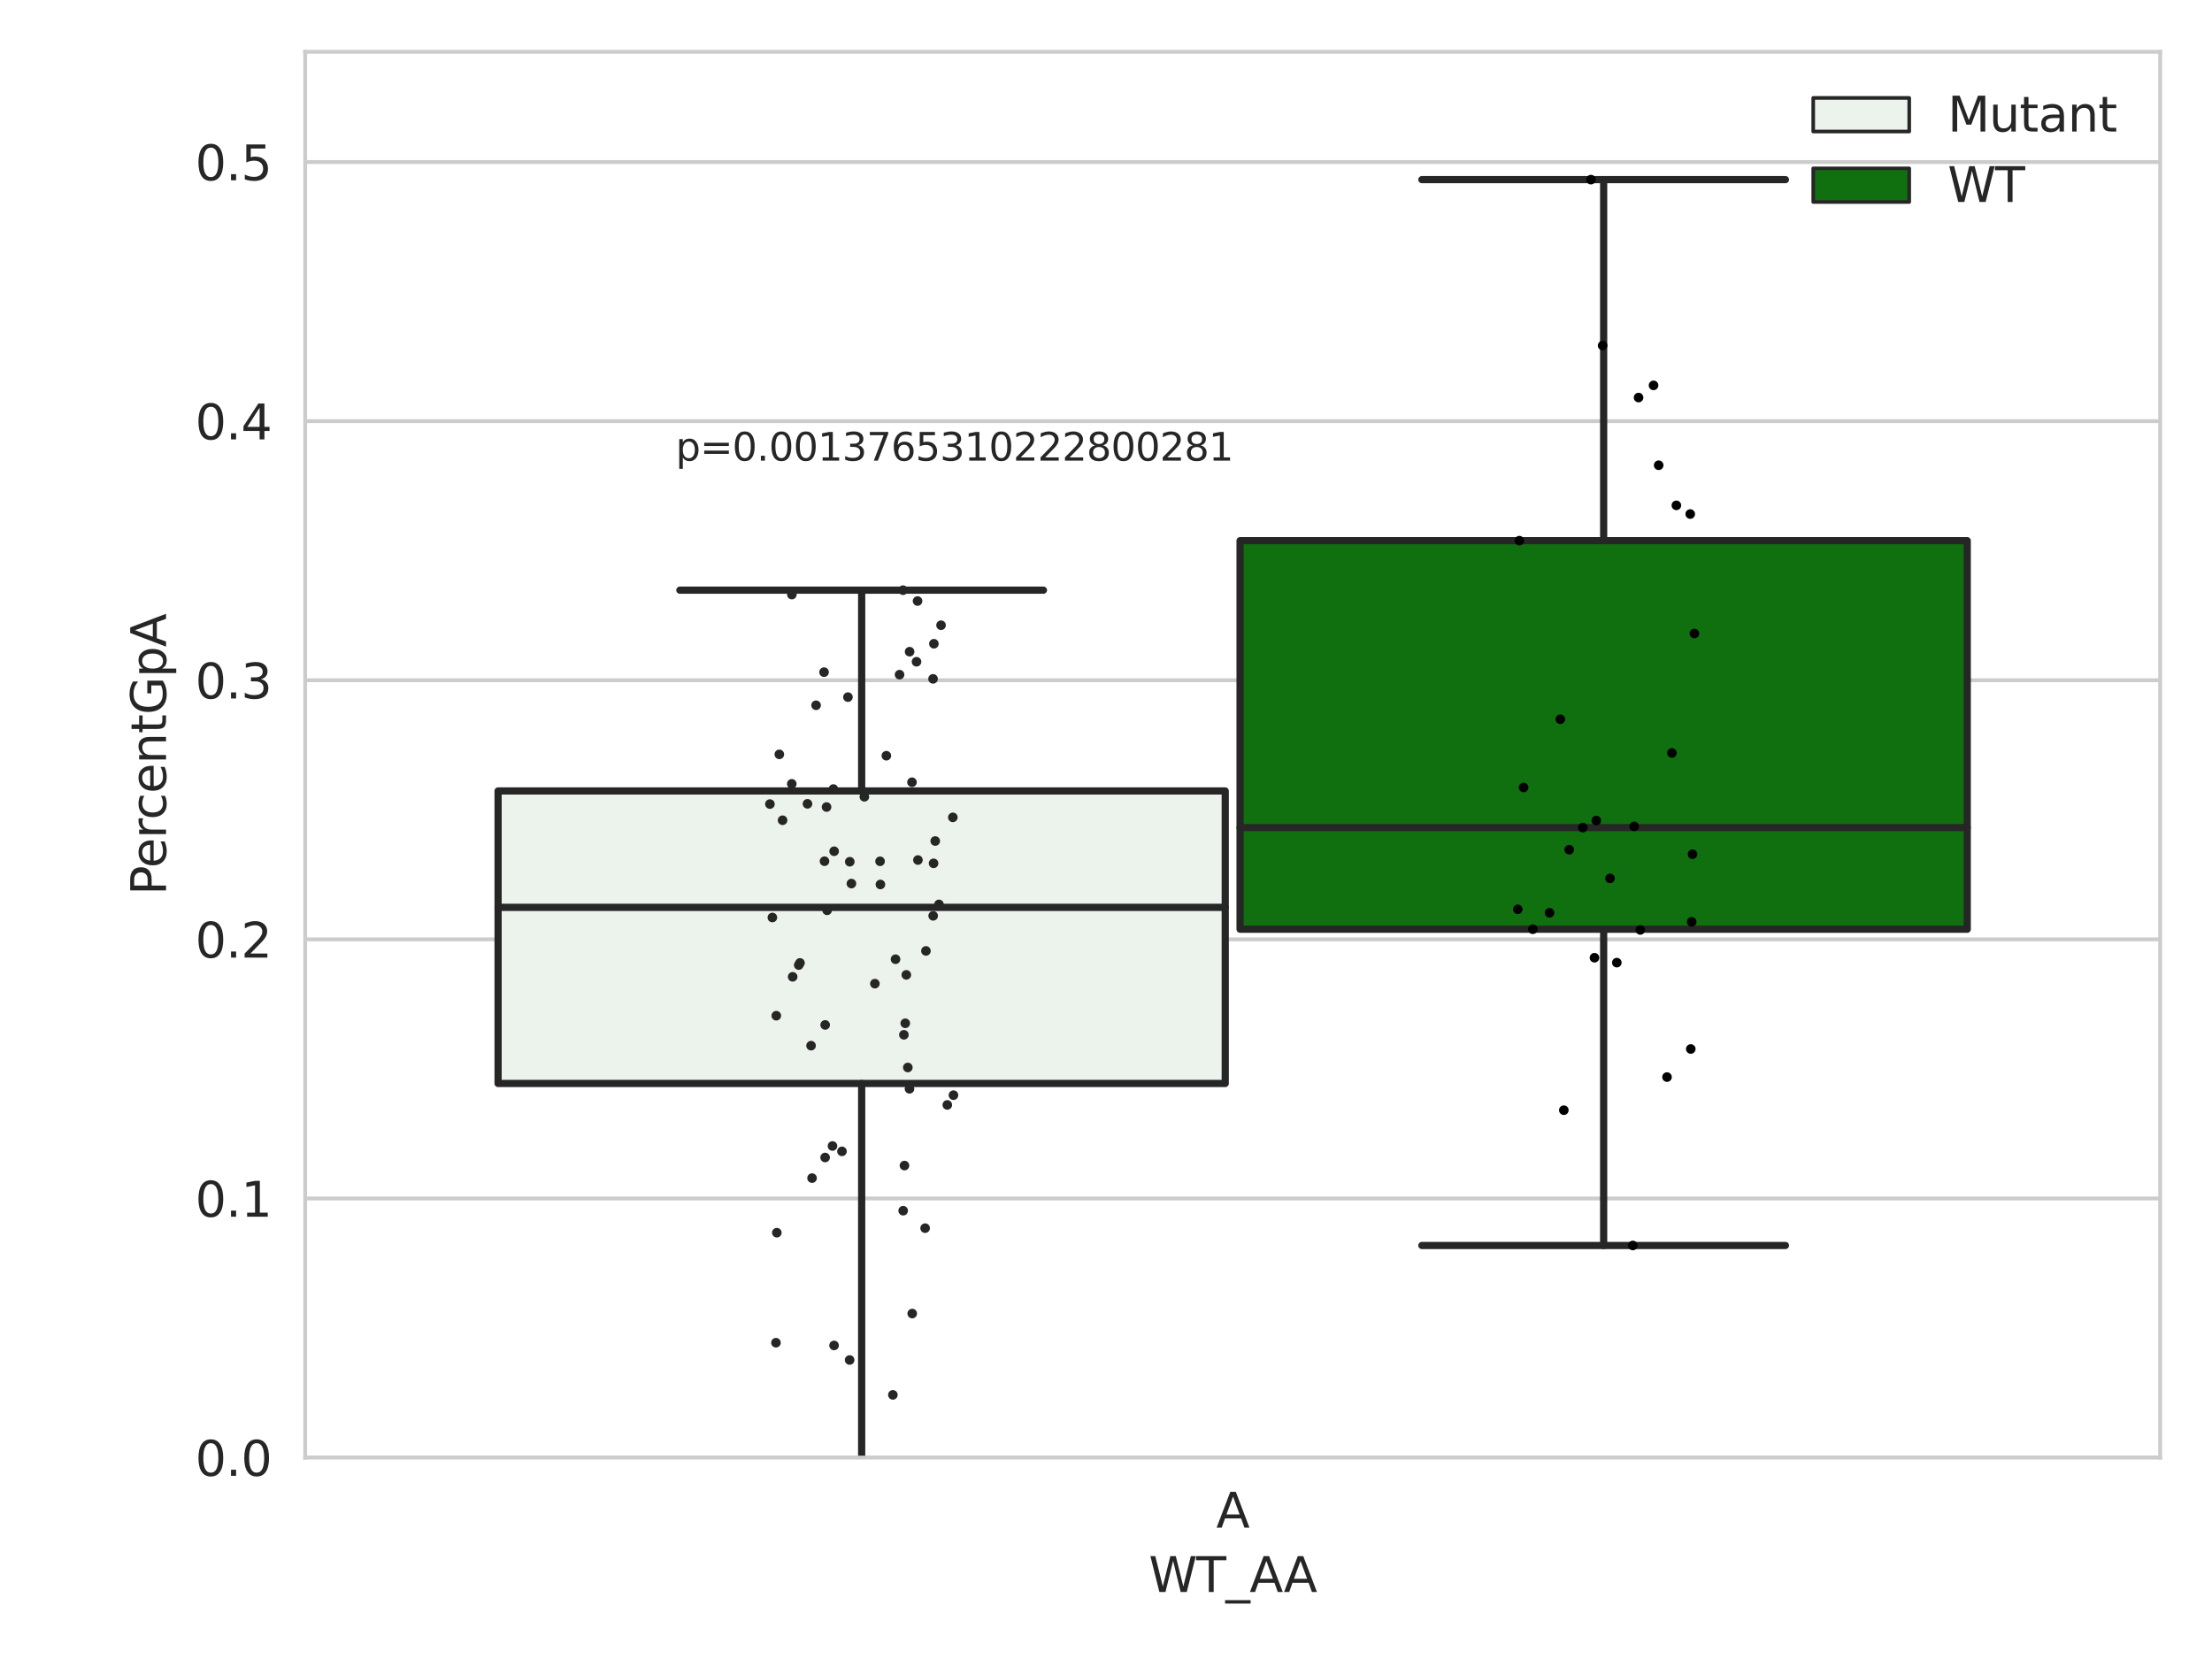 <?xml version="1.0" encoding="utf-8" standalone="no"?>
<!DOCTYPE svg PUBLIC "-//W3C//DTD SVG 1.1//EN"
  "http://www.w3.org/Graphics/SVG/1.1/DTD/svg11.dtd">
<svg xmlns:xlink="http://www.w3.org/1999/xlink" width="460.8pt" height="345.6pt" viewBox="0 0 460.8 345.6" xmlns="http://www.w3.org/2000/svg" version="1.1">
 <defs>
  <style type="text/css">*{stroke-linejoin: round; stroke-linecap: butt}</style>
 </defs>
 <g id="figure_1">
  <g id="patch_1">
   <path d="M 0 345.6 
L 460.8 345.6 
L 460.8 0 
L 0 0 
z
" style="fill: #ffffff"/>
  </g>
  <g id="axes_1">
   <g id="patch_2">
    <path d="M 63.571 303.64 
L 450 303.64 
L 450 10.8 
L 63.571 10.8 
z
" style="fill: #ffffff"/>
   </g>
   <g id="matplotlib.axis_1">
    <g id="xtick_1">
     <g id="text_1">
      <!-- A -->
      <g style="fill: #262626" transform="translate(253.365 318.238)scale(0.1 -0.1)">
       <defs>
        <path id="DejaVuSans-41" d="M 2188 4044 
L 1331 1722 
L 3047 1722 
L 2188 4044 
z
M 1831 4666 
L 2547 4666 
L 4325 0 
L 3669 0 
L 3244 1197 
L 1141 1197 
L 716 0 
L 50 0 
L 1831 4666 
z
" transform="scale(0.016)"/>
       </defs>
       <use xlink:href="#DejaVuSans-41"/>
      </g>
     </g>
    </g>
    <g id="text_2">
     <!-- WT_AA -->
     <g style="fill: #262626" transform="translate(239.31 331.638)scale(0.1 -0.1)">
      <defs>
       <path id="DejaVuSans-57" d="M 213 4666 
L 850 4666 
L 1831 722 
L 2809 4666 
L 3519 4666 
L 4500 722 
L 5478 4666 
L 6119 4666 
L 4947 0 
L 4153 0 
L 3169 4050 
L 2175 0 
L 1381 0 
L 213 4666 
z
" transform="scale(0.016)"/>
       <path id="DejaVuSans-54" d="M -19 4666 
L 3928 4666 
L 3928 4134 
L 2272 4134 
L 2272 0 
L 1638 0 
L 1638 4134 
L -19 4134 
L -19 4666 
z
" transform="scale(0.016)"/>
       <path id="DejaVuSans-5f" d="M 3263 -1063 
L 3263 -1509 
L -63 -1509 
L -63 -1063 
L 3263 -1063 
z
" transform="scale(0.016)"/>
      </defs>
      <use xlink:href="#DejaVuSans-57"/>
      <use xlink:href="#DejaVuSans-54" x="98.877"/>
      <use xlink:href="#DejaVuSans-5f" x="159.961"/>
      <use xlink:href="#DejaVuSans-41" x="209.961"/>
      <use xlink:href="#DejaVuSans-41" x="281.119"/>
     </g>
    </g>
   </g>
   <g id="matplotlib.axis_2">
    <g id="ytick_1">
     <g id="line2d_1">
      <path d="M 63.571 303.64 
L 450 303.64 
" clip-path="url(#p3c206a0b0d)" style="fill: none; stroke: #cccccc; stroke-width: 0.8; stroke-linecap: round"/>
     </g>
     <g id="text_3">
      <!-- 0.0 -->
      <g style="fill: #262626" transform="translate(40.668 307.439)scale(0.1 -0.1)">
       <defs>
        <path id="DejaVuSans-30" d="M 2034 4250 
Q 1547 4250 1301 3770 
Q 1056 3291 1056 2328 
Q 1056 1369 1301 889 
Q 1547 409 2034 409 
Q 2525 409 2770 889 
Q 3016 1369 3016 2328 
Q 3016 3291 2770 3770 
Q 2525 4250 2034 4250 
z
M 2034 4750 
Q 2819 4750 3233 4129 
Q 3647 3509 3647 2328 
Q 3647 1150 3233 529 
Q 2819 -91 2034 -91 
Q 1250 -91 836 529 
Q 422 1150 422 2328 
Q 422 3509 836 4129 
Q 1250 4750 2034 4750 
z
" transform="scale(0.016)"/>
        <path id="DejaVuSans-2e" d="M 684 794 
L 1344 794 
L 1344 0 
L 684 0 
L 684 794 
z
" transform="scale(0.016)"/>
       </defs>
       <use xlink:href="#DejaVuSans-30"/>
       <use xlink:href="#DejaVuSans-2e" x="63.623"/>
       <use xlink:href="#DejaVuSans-30" x="95.41"/>
      </g>
     </g>
    </g>
    <g id="ytick_2">
     <g id="line2d_2">
      <path d="M 63.571 249.663 
L 450 249.663 
" clip-path="url(#p3c206a0b0d)" style="fill: none; stroke: #cccccc; stroke-width: 0.8; stroke-linecap: round"/>
     </g>
     <g id="text_4">
      <!-- 0.1 -->
      <g style="fill: #262626" transform="translate(40.668 253.462)scale(0.1 -0.1)">
       <defs>
        <path id="DejaVuSans-31" d="M 794 531 
L 1825 531 
L 1825 4091 
L 703 3866 
L 703 4441 
L 1819 4666 
L 2450 4666 
L 2450 531 
L 3481 531 
L 3481 0 
L 794 0 
L 794 531 
z
" transform="scale(0.016)"/>
       </defs>
       <use xlink:href="#DejaVuSans-30"/>
       <use xlink:href="#DejaVuSans-2e" x="63.623"/>
       <use xlink:href="#DejaVuSans-31" x="95.41"/>
      </g>
     </g>
    </g>
    <g id="ytick_3">
     <g id="line2d_3">
      <path d="M 63.571 195.686 
L 450 195.686 
" clip-path="url(#p3c206a0b0d)" style="fill: none; stroke: #cccccc; stroke-width: 0.8; stroke-linecap: round"/>
     </g>
     <g id="text_5">
      <!-- 0.2 -->
      <g style="fill: #262626" transform="translate(40.668 199.485)scale(0.1 -0.1)">
       <defs>
        <path id="DejaVuSans-32" d="M 1228 531 
L 3431 531 
L 3431 0 
L 469 0 
L 469 531 
Q 828 903 1448 1529 
Q 2069 2156 2228 2338 
Q 2531 2678 2651 2914 
Q 2772 3150 2772 3378 
Q 2772 3750 2511 3984 
Q 2250 4219 1831 4219 
Q 1534 4219 1204 4116 
Q 875 4013 500 3803 
L 500 4441 
Q 881 4594 1212 4672 
Q 1544 4750 1819 4750 
Q 2544 4750 2975 4387 
Q 3406 4025 3406 3419 
Q 3406 3131 3298 2873 
Q 3191 2616 2906 2266 
Q 2828 2175 2409 1742 
Q 1991 1309 1228 531 
z
" transform="scale(0.016)"/>
       </defs>
       <use xlink:href="#DejaVuSans-30"/>
       <use xlink:href="#DejaVuSans-2e" x="63.623"/>
       <use xlink:href="#DejaVuSans-32" x="95.41"/>
      </g>
     </g>
    </g>
    <g id="ytick_4">
     <g id="line2d_4">
      <path d="M 63.571 141.709 
L 450 141.709 
" clip-path="url(#p3c206a0b0d)" style="fill: none; stroke: #cccccc; stroke-width: 0.8; stroke-linecap: round"/>
     </g>
     <g id="text_6">
      <!-- 0.3 -->
      <g style="fill: #262626" transform="translate(40.668 145.508)scale(0.1 -0.1)">
       <defs>
        <path id="DejaVuSans-33" d="M 2597 2516 
Q 3050 2419 3304 2112 
Q 3559 1806 3559 1356 
Q 3559 666 3084 287 
Q 2609 -91 1734 -91 
Q 1441 -91 1130 -33 
Q 819 25 488 141 
L 488 750 
Q 750 597 1062 519 
Q 1375 441 1716 441 
Q 2309 441 2620 675 
Q 2931 909 2931 1356 
Q 2931 1769 2642 2001 
Q 2353 2234 1838 2234 
L 1294 2234 
L 1294 2753 
L 1863 2753 
Q 2328 2753 2575 2939 
Q 2822 3125 2822 3475 
Q 2822 3834 2567 4026 
Q 2313 4219 1838 4219 
Q 1578 4219 1281 4162 
Q 984 4106 628 3988 
L 628 4550 
Q 988 4650 1302 4700 
Q 1616 4750 1894 4750 
Q 2613 4750 3031 4423 
Q 3450 4097 3450 3541 
Q 3450 3153 3228 2886 
Q 3006 2619 2597 2516 
z
" transform="scale(0.016)"/>
       </defs>
       <use xlink:href="#DejaVuSans-30"/>
       <use xlink:href="#DejaVuSans-2e" x="63.623"/>
       <use xlink:href="#DejaVuSans-33" x="95.41"/>
      </g>
     </g>
    </g>
    <g id="ytick_5">
     <g id="line2d_5">
      <path d="M 63.571 87.731 
L 450 87.731 
" clip-path="url(#p3c206a0b0d)" style="fill: none; stroke: #cccccc; stroke-width: 0.8; stroke-linecap: round"/>
     </g>
     <g id="text_7">
      <!-- 0.4 -->
      <g style="fill: #262626" transform="translate(40.668 91.531)scale(0.1 -0.1)">
       <defs>
        <path id="DejaVuSans-34" d="M 2419 4116 
L 825 1625 
L 2419 1625 
L 2419 4116 
z
M 2253 4666 
L 3047 4666 
L 3047 1625 
L 3713 1625 
L 3713 1100 
L 3047 1100 
L 3047 0 
L 2419 0 
L 2419 1100 
L 313 1100 
L 313 1709 
L 2253 4666 
z
" transform="scale(0.016)"/>
       </defs>
       <use xlink:href="#DejaVuSans-30"/>
       <use xlink:href="#DejaVuSans-2e" x="63.623"/>
       <use xlink:href="#DejaVuSans-34" x="95.41"/>
      </g>
     </g>
    </g>
    <g id="ytick_6">
     <g id="line2d_6">
      <path d="M 63.571 33.754 
L 450 33.754 
" clip-path="url(#p3c206a0b0d)" style="fill: none; stroke: #cccccc; stroke-width: 0.8; stroke-linecap: round"/>
     </g>
     <g id="text_8">
      <!-- 0.5 -->
      <g style="fill: #262626" transform="translate(40.668 37.553)scale(0.1 -0.1)">
       <defs>
        <path id="DejaVuSans-35" d="M 691 4666 
L 3169 4666 
L 3169 4134 
L 1269 4134 
L 1269 2991 
Q 1406 3038 1543 3061 
Q 1681 3084 1819 3084 
Q 2600 3084 3056 2656 
Q 3513 2228 3513 1497 
Q 3513 744 3044 326 
Q 2575 -91 1722 -91 
Q 1428 -91 1123 -41 
Q 819 9 494 109 
L 494 744 
Q 775 591 1075 516 
Q 1375 441 1709 441 
Q 2250 441 2565 725 
Q 2881 1009 2881 1497 
Q 2881 1984 2565 2268 
Q 2250 2553 1709 2553 
Q 1456 2553 1204 2497 
Q 953 2441 691 2322 
L 691 4666 
z
" transform="scale(0.016)"/>
       </defs>
       <use xlink:href="#DejaVuSans-30"/>
       <use xlink:href="#DejaVuSans-2e" x="63.623"/>
       <use xlink:href="#DejaVuSans-35" x="95.41"/>
      </g>
     </g>
    </g>
    <g id="text_9">
     <!-- PercentGpA -->
     <g style="fill: #262626" transform="translate(34.588 186.497)rotate(-90)scale(0.1 -0.1)">
      <defs>
       <path id="DejaVuSans-50" d="M 1259 4147 
L 1259 2394 
L 2053 2394 
Q 2494 2394 2734 2622 
Q 2975 2850 2975 3272 
Q 2975 3691 2734 3919 
Q 2494 4147 2053 4147 
L 1259 4147 
z
M 628 4666 
L 2053 4666 
Q 2838 4666 3239 4311 
Q 3641 3956 3641 3272 
Q 3641 2581 3239 2228 
Q 2838 1875 2053 1875 
L 1259 1875 
L 1259 0 
L 628 0 
L 628 4666 
z
" transform="scale(0.016)"/>
       <path id="DejaVuSans-65" d="M 3597 1894 
L 3597 1613 
L 953 1613 
Q 991 1019 1311 708 
Q 1631 397 2203 397 
Q 2534 397 2845 478 
Q 3156 559 3463 722 
L 3463 178 
Q 3153 47 2828 -22 
Q 2503 -91 2169 -91 
Q 1331 -91 842 396 
Q 353 884 353 1716 
Q 353 2575 817 3079 
Q 1281 3584 2069 3584 
Q 2775 3584 3186 3129 
Q 3597 2675 3597 1894 
z
M 3022 2063 
Q 3016 2534 2758 2815 
Q 2500 3097 2075 3097 
Q 1594 3097 1305 2825 
Q 1016 2553 972 2059 
L 3022 2063 
z
" transform="scale(0.016)"/>
       <path id="DejaVuSans-72" d="M 2631 2963 
Q 2534 3019 2420 3045 
Q 2306 3072 2169 3072 
Q 1681 3072 1420 2755 
Q 1159 2438 1159 1844 
L 1159 0 
L 581 0 
L 581 3500 
L 1159 3500 
L 1159 2956 
Q 1341 3275 1631 3429 
Q 1922 3584 2338 3584 
Q 2397 3584 2469 3576 
Q 2541 3569 2628 3553 
L 2631 2963 
z
" transform="scale(0.016)"/>
       <path id="DejaVuSans-63" d="M 3122 3366 
L 3122 2828 
Q 2878 2963 2633 3030 
Q 2388 3097 2138 3097 
Q 1578 3097 1268 2742 
Q 959 2388 959 1747 
Q 959 1106 1268 751 
Q 1578 397 2138 397 
Q 2388 397 2633 464 
Q 2878 531 3122 666 
L 3122 134 
Q 2881 22 2623 -34 
Q 2366 -91 2075 -91 
Q 1284 -91 818 406 
Q 353 903 353 1747 
Q 353 2603 823 3093 
Q 1294 3584 2113 3584 
Q 2378 3584 2631 3529 
Q 2884 3475 3122 3366 
z
" transform="scale(0.016)"/>
       <path id="DejaVuSans-6e" d="M 3513 2113 
L 3513 0 
L 2938 0 
L 2938 2094 
Q 2938 2591 2744 2837 
Q 2550 3084 2163 3084 
Q 1697 3084 1428 2787 
Q 1159 2491 1159 1978 
L 1159 0 
L 581 0 
L 581 3500 
L 1159 3500 
L 1159 2956 
Q 1366 3272 1645 3428 
Q 1925 3584 2291 3584 
Q 2894 3584 3203 3211 
Q 3513 2838 3513 2113 
z
" transform="scale(0.016)"/>
       <path id="DejaVuSans-74" d="M 1172 4494 
L 1172 3500 
L 2356 3500 
L 2356 3053 
L 1172 3053 
L 1172 1153 
Q 1172 725 1289 603 
Q 1406 481 1766 481 
L 2356 481 
L 2356 0 
L 1766 0 
Q 1100 0 847 248 
Q 594 497 594 1153 
L 594 3053 
L 172 3053 
L 172 3500 
L 594 3500 
L 594 4494 
L 1172 4494 
z
" transform="scale(0.016)"/>
       <path id="DejaVuSans-47" d="M 3809 666 
L 3809 1919 
L 2778 1919 
L 2778 2438 
L 4434 2438 
L 4434 434 
Q 4069 175 3628 42 
Q 3188 -91 2688 -91 
Q 1594 -91 976 548 
Q 359 1188 359 2328 
Q 359 3472 976 4111 
Q 1594 4750 2688 4750 
Q 3144 4750 3555 4637 
Q 3966 4525 4313 4306 
L 4313 3634 
Q 3963 3931 3569 4081 
Q 3175 4231 2741 4231 
Q 1884 4231 1454 3753 
Q 1025 3275 1025 2328 
Q 1025 1384 1454 906 
Q 1884 428 2741 428 
Q 3075 428 3337 486 
Q 3600 544 3809 666 
z
" transform="scale(0.016)"/>
       <path id="DejaVuSans-70" d="M 1159 525 
L 1159 -1331 
L 581 -1331 
L 581 3500 
L 1159 3500 
L 1159 2969 
Q 1341 3281 1617 3432 
Q 1894 3584 2278 3584 
Q 2916 3584 3314 3078 
Q 3713 2572 3713 1747 
Q 3713 922 3314 415 
Q 2916 -91 2278 -91 
Q 1894 -91 1617 61 
Q 1341 213 1159 525 
z
M 3116 1747 
Q 3116 2381 2855 2742 
Q 2594 3103 2138 3103 
Q 1681 3103 1420 2742 
Q 1159 2381 1159 1747 
Q 1159 1113 1420 752 
Q 1681 391 2138 391 
Q 2594 391 2855 752 
Q 3116 1113 3116 1747 
z
" transform="scale(0.016)"/>
      </defs>
      <use xlink:href="#DejaVuSans-50"/>
      <use xlink:href="#DejaVuSans-65" x="56.678"/>
      <use xlink:href="#DejaVuSans-72" x="118.201"/>
      <use xlink:href="#DejaVuSans-63" x="157.064"/>
      <use xlink:href="#DejaVuSans-65" x="212.045"/>
      <use xlink:href="#DejaVuSans-6e" x="273.568"/>
      <use xlink:href="#DejaVuSans-74" x="336.947"/>
      <use xlink:href="#DejaVuSans-47" x="376.156"/>
      <use xlink:href="#DejaVuSans-70" x="453.646"/>
      <use xlink:href="#DejaVuSans-41" x="517.123"/>
     </g>
    </g>
   </g>
   <g id="patch_3">
    <path d="M 103.76 225.709 
L 255.24 225.709 
L 255.24 164.773 
L 103.76 164.773 
L 103.76 225.709 
z
" clip-path="url(#p3c206a0b0d)" style="fill: #ecf2ec; stroke: #262626; stroke-width: 1.5; stroke-linejoin: miter"/>
   </g>
   <g id="patch_4">
    <path d="M 258.331 193.576 
L 409.811 193.576 
L 409.811 112.631 
L 258.331 112.631 
L 258.331 193.576 
z
" clip-path="url(#p3c206a0b0d)" style="fill: #107010; stroke: #262626; stroke-width: 1.5; stroke-linejoin: miter"/>
   </g>
   <g id="patch_5">
    <path d="M 256.786 303.64 
L 256.786 303.64 
L 256.786 303.64 
L 256.786 303.64 
z
" clip-path="url(#p3c206a0b0d)" style="fill: #ecf2ec; stroke: #262626; stroke-width: 0.75; stroke-linejoin: miter"/>
   </g>
   <g id="patch_6">
    <path d="M 256.786 303.64 
L 256.786 303.64 
L 256.786 303.64 
L 256.786 303.64 
z
" clip-path="url(#p3c206a0b0d)" style="fill: #107010; stroke: #262626; stroke-width: 0.75; stroke-linejoin: miter"/>
   </g>
   <g id="PathCollection_1"/>
   <g id="PathCollection_2"/>
   <g id="line2d_7">
    <path d="M 179.5 225.709 
L 179.5 305.507 
" clip-path="url(#p3c206a0b0d)" style="fill: none; stroke: #262626; stroke-width: 1.5; stroke-linecap: round"/>
   </g>
   <g id="line2d_8">
    <path d="M 179.5 164.773 
L 179.5 122.945 
" clip-path="url(#p3c206a0b0d)" style="fill: none; stroke: #262626; stroke-width: 1.5; stroke-linecap: round"/>
   </g>
   <g id="line2d_9">
    <path d="M 141.63 305.507 
L 217.37 305.507 
" clip-path="url(#p3c206a0b0d)" style="fill: none; stroke: #262626; stroke-width: 1.5; stroke-linecap: round"/>
   </g>
   <g id="line2d_10">
    <path d="M 141.63 122.945 
L 217.37 122.945 
" clip-path="url(#p3c206a0b0d)" style="fill: none; stroke: #262626; stroke-width: 1.5; stroke-linecap: round"/>
   </g>
   <g id="line2d_11"/>
   <g id="line2d_12">
    <path d="M 334.071 193.576 
L 334.071 259.457 
" clip-path="url(#p3c206a0b0d)" style="fill: none; stroke: #262626; stroke-width: 1.5; stroke-linecap: round"/>
   </g>
   <g id="line2d_13">
    <path d="M 334.071 112.631 
L 334.071 37.422 
" clip-path="url(#p3c206a0b0d)" style="fill: none; stroke: #262626; stroke-width: 1.5; stroke-linecap: round"/>
   </g>
   <g id="line2d_14">
    <path d="M 296.201 259.457 
L 371.941 259.457 
" clip-path="url(#p3c206a0b0d)" style="fill: none; stroke: #262626; stroke-width: 1.5; stroke-linecap: round"/>
   </g>
   <g id="line2d_15">
    <path d="M 296.201 37.422 
L 371.941 37.422 
" clip-path="url(#p3c206a0b0d)" style="fill: none; stroke: #262626; stroke-width: 1.5; stroke-linecap: round"/>
   </g>
   <g id="line2d_16"/>
   <g id="line2d_17">
    <path d="M 103.76 189.02 
L 255.24 189.02 
" clip-path="url(#p3c206a0b0d)" style="fill: none; stroke: #262626; stroke-width: 1.5; stroke-linecap: round"/>
   </g>
   <g id="line2d_18">
    <path d="M 258.331 172.405 
L 409.811 172.405 
" clip-path="url(#p3c206a0b0d)" style="fill: none; stroke: #262626; stroke-width: 1.5; stroke-linecap: round"/>
   </g>
   <g id="patch_7">
    <path d="M 63.571 303.64 
L 63.571 10.8 
" style="fill: none; stroke: #cccccc; stroke-width: 0.8; stroke-linejoin: miter; stroke-linecap: square"/>
   </g>
   <g id="patch_8">
    <path d="M 450 303.64 
L 450 10.8 
" style="fill: none; stroke: #cccccc; stroke-width: 0.8; stroke-linejoin: miter; stroke-linecap: square"/>
   </g>
   <g id="patch_9">
    <path d="M 63.571 303.64 
L 450 303.64 
" style="fill: none; stroke: #cccccc; stroke-width: 0.8; stroke-linejoin: miter; stroke-linecap: square"/>
   </g>
   <g id="patch_10">
    <path d="M 63.571 10.8 
L 450 10.8 
" style="fill: none; stroke: #cccccc; stroke-width: 0.8; stroke-linejoin: miter; stroke-linecap: square"/>
   </g>
   <g id="PathCollection_3">
    <defs>
     <path id="C0_0_89ea2b39a8" d="M 0 1 
C 0.265 1 0.52 0.895 0.707 0.707 
C 0.895 0.52 1 0.265 1 -0 
C 1 -0.265 0.895 -0.52 0.707 -0.707 
C 0.52 -0.895 0.265 -1 0 -1 
C -0.265 -1 -0.52 -0.895 -0.707 -0.707 
C -0.895 -0.52 -1 -0.265 -1 0 
C -1 0.265 -0.895 0.52 -0.707 0.707 
C -0.52 0.895 -0.265 1 0 1 
z
"/>
    </defs>
    <g clip-path="url(#p3c206a0b0d)">
     <use xlink:href="#C0_0_89ea2b39a8" x="188.803" y="203.083" style="fill: #262626"/>
    </g>
    <g clip-path="url(#p3c206a0b0d)">
     <use xlink:href="#C0_0_89ea2b39a8" x="161.717" y="211.59" style="fill: #262626"/>
    </g>
    <g clip-path="url(#p3c206a0b0d)">
     <use xlink:href="#C0_0_89ea2b39a8" x="192.72" y="255.847" style="fill: #262626"/>
    </g>
    <g clip-path="url(#p3c206a0b0d)">
     <use xlink:href="#C0_0_89ea2b39a8" x="177.366" y="184.066" style="fill: #262626"/>
    </g>
    <g clip-path="url(#p3c206a0b0d)">
     <use xlink:href="#C0_0_89ea2b39a8" x="191.144" y="125.203" style="fill: #262626"/>
    </g>
    <g clip-path="url(#p3c206a0b0d)">
     <use xlink:href="#C0_0_89ea2b39a8" x="163.027" y="170.873" style="fill: #262626"/>
    </g>
    <g clip-path="url(#p3c206a0b0d)">
     <use xlink:href="#C0_0_89ea2b39a8" x="189.985" y="162.953" style="fill: #262626"/>
    </g>
    <g clip-path="url(#p3c206a0b0d)">
     <use xlink:href="#C0_0_89ea2b39a8" x="190.927" y="137.857" style="fill: #262626"/>
    </g>
    <g clip-path="url(#p3c206a0b0d)">
     <use xlink:href="#C0_0_89ea2b39a8" x="168.958" y="217.831" style="fill: #262626"/>
    </g>
    <g clip-path="url(#p3c206a0b0d)">
     <use xlink:href="#C0_0_89ea2b39a8" x="187.394" y="140.544" style="fill: #262626"/>
    </g>
    <g clip-path="url(#p3c206a0b0d)">
     <use xlink:href="#C0_0_89ea2b39a8" x="160.389" y="167.502" style="fill: #262626"/>
    </g>
    <g clip-path="url(#p3c206a0b0d)">
     <use xlink:href="#C0_0_89ea2b39a8" x="171.897" y="213.51" style="fill: #262626"/>
    </g>
    <g clip-path="url(#p3c206a0b0d)">
     <use xlink:href="#C0_0_89ea2b39a8" x="170.005" y="146.921" style="fill: #262626"/>
    </g>
    <g clip-path="url(#p3c206a0b0d)">
     <use xlink:href="#C0_0_89ea2b39a8" x="186.556" y="199.825" style="fill: #262626"/>
    </g>
    <g clip-path="url(#p3c206a0b0d)">
     <use xlink:href="#C0_0_89ea2b39a8" x="171.761" y="179.406" style="fill: #262626"/>
    </g>
    <g clip-path="url(#p3c206a0b0d)">
     <use xlink:href="#C0_0_89ea2b39a8" x="188.418" y="242.81" style="fill: #262626"/>
    </g>
    <g clip-path="url(#p3c206a0b0d)">
     <use xlink:href="#C0_0_89ea2b39a8" x="194.825" y="175.199" style="fill: #262626"/>
    </g>
    <g clip-path="url(#p3c206a0b0d)">
     <use xlink:href="#C0_0_89ea2b39a8" x="190.035" y="273.637" style="fill: #262626"/>
    </g>
    <g clip-path="url(#p3c206a0b0d)">
     <use xlink:href="#C0_0_89ea2b39a8" x="164.961" y="123.862" style="fill: #262626"/>
    </g>
    <g clip-path="url(#p3c206a0b0d)">
     <use xlink:href="#C0_0_89ea2b39a8" x="196.037" y="130.247" style="fill: #262626"/>
    </g>
    <g clip-path="url(#p3c206a0b0d)">
     <use xlink:href="#C0_0_89ea2b39a8" x="186.002" y="290.578" style="fill: #262626"/>
    </g>
    <g clip-path="url(#p3c206a0b0d)">
     <use xlink:href="#C0_0_89ea2b39a8" x="180.063" y="165.987" style="fill: #262626"/>
    </g>
    <g clip-path="url(#p3c206a0b0d)">
     <use xlink:href="#C0_0_89ea2b39a8" x="198.625" y="228.144" style="fill: #262626"/>
    </g>
    <g clip-path="url(#p3c206a0b0d)">
     <use xlink:href="#C0_0_89ea2b39a8" x="164.943" y="163.288" style="fill: #262626"/>
    </g>
    <g clip-path="url(#p3c206a0b0d)">
     <use xlink:href="#C0_0_89ea2b39a8" x="194.45" y="305.507" style="fill: #262626"/>
    </g>
    <g clip-path="url(#p3c206a0b0d)">
     <use xlink:href="#C0_0_89ea2b39a8" x="183.332" y="179.424" style="fill: #262626"/>
    </g>
    <g clip-path="url(#p3c206a0b0d)">
     <use xlink:href="#C0_0_89ea2b39a8" x="192.89" y="198.094" style="fill: #262626"/>
    </g>
    <g clip-path="url(#p3c206a0b0d)">
     <use xlink:href="#C0_0_89ea2b39a8" x="161.828" y="256.792" style="fill: #262626"/>
    </g>
    <g clip-path="url(#p3c206a0b0d)">
     <use xlink:href="#C0_0_89ea2b39a8" x="189.465" y="226.819" style="fill: #262626"/>
    </g>
    <g clip-path="url(#p3c206a0b0d)">
     <use xlink:href="#C0_0_89ea2b39a8" x="176.994" y="283.313" style="fill: #262626"/>
    </g>
    <g clip-path="url(#p3c206a0b0d)">
     <use xlink:href="#C0_0_89ea2b39a8" x="172.185" y="168.117" style="fill: #262626"/>
    </g>
    <g clip-path="url(#p3c206a0b0d)">
     <use xlink:href="#C0_0_89ea2b39a8" x="168.212" y="167.451" style="fill: #262626"/>
    </g>
    <g clip-path="url(#p3c206a0b0d)">
     <use xlink:href="#C0_0_89ea2b39a8" x="176.641" y="145.222" style="fill: #262626"/>
    </g>
    <g clip-path="url(#p3c206a0b0d)">
     <use xlink:href="#C0_0_89ea2b39a8" x="191.22" y="179.16" style="fill: #262626"/>
    </g>
    <g clip-path="url(#p3c206a0b0d)">
     <use xlink:href="#C0_0_89ea2b39a8" x="194.548" y="134.105" style="fill: #262626"/>
    </g>
    <g clip-path="url(#p3c206a0b0d)">
     <use xlink:href="#C0_0_89ea2b39a8" x="188.147" y="252.21" style="fill: #262626"/>
    </g>
    <g clip-path="url(#p3c206a0b0d)">
     <use xlink:href="#C0_0_89ea2b39a8" x="173.764" y="177.332" style="fill: #262626"/>
    </g>
    <g clip-path="url(#p3c206a0b0d)">
     <use xlink:href="#C0_0_89ea2b39a8" x="166.394" y="201.039" style="fill: #262626"/>
    </g>
    <g clip-path="url(#p3c206a0b0d)">
     <use xlink:href="#C0_0_89ea2b39a8" x="189.489" y="135.757" style="fill: #262626"/>
    </g>
    <g clip-path="url(#p3c206a0b0d)">
     <use xlink:href="#C0_0_89ea2b39a8" x="171.668" y="140.023" style="fill: #262626"/>
    </g>
    <g clip-path="url(#p3c206a0b0d)">
     <use xlink:href="#C0_0_89ea2b39a8" x="183.407" y="184.252" style="fill: #262626"/>
    </g>
    <g clip-path="url(#p3c206a0b0d)">
     <use xlink:href="#C0_0_89ea2b39a8" x="165.128" y="203.489" style="fill: #262626"/>
    </g>
    <g clip-path="url(#p3c206a0b0d)">
     <use xlink:href="#C0_0_89ea2b39a8" x="173.425" y="238.731" style="fill: #262626"/>
    </g>
    <g clip-path="url(#p3c206a0b0d)">
     <use xlink:href="#C0_0_89ea2b39a8" x="172.304" y="189.636" style="fill: #262626"/>
    </g>
    <g clip-path="url(#p3c206a0b0d)">
     <use xlink:href="#C0_0_89ea2b39a8" x="175.397" y="239.848" style="fill: #262626"/>
    </g>
    <g clip-path="url(#p3c206a0b0d)">
     <use xlink:href="#C0_0_89ea2b39a8" x="198.495" y="170.272" style="fill: #262626"/>
    </g>
    <g clip-path="url(#p3c206a0b0d)">
     <use xlink:href="#C0_0_89ea2b39a8" x="188.583" y="213.168" style="fill: #262626"/>
    </g>
    <g clip-path="url(#p3c206a0b0d)">
     <use xlink:href="#C0_0_89ea2b39a8" x="197.341" y="230.175" style="fill: #262626"/>
    </g>
    <g clip-path="url(#p3c206a0b0d)">
     <use xlink:href="#C0_0_89ea2b39a8" x="169.166" y="245.421" style="fill: #262626"/>
    </g>
    <g clip-path="url(#p3c206a0b0d)">
     <use xlink:href="#C0_0_89ea2b39a8" x="194.48" y="179.845" style="fill: #262626"/>
    </g>
    <g clip-path="url(#p3c206a0b0d)">
     <use xlink:href="#C0_0_89ea2b39a8" x="182.255" y="204.914" style="fill: #262626"/>
    </g>
    <g clip-path="url(#p3c206a0b0d)">
     <use xlink:href="#C0_0_89ea2b39a8" x="188.116" y="122.945" style="fill: #262626"/>
    </g>
    <g clip-path="url(#p3c206a0b0d)">
     <use xlink:href="#C0_0_89ea2b39a8" x="177.027" y="179.514" style="fill: #262626"/>
    </g>
    <g clip-path="url(#p3c206a0b0d)">
     <use xlink:href="#C0_0_89ea2b39a8" x="171.888" y="241.126" style="fill: #262626"/>
    </g>
    <g clip-path="url(#p3c206a0b0d)">
     <use xlink:href="#C0_0_89ea2b39a8" x="189.115" y="222.378" style="fill: #262626"/>
    </g>
    <g clip-path="url(#p3c206a0b0d)">
     <use xlink:href="#C0_0_89ea2b39a8" x="160.899" y="191.132" style="fill: #262626"/>
    </g>
    <g clip-path="url(#p3c206a0b0d)">
     <use xlink:href="#C0_0_89ea2b39a8" x="161.647" y="279.711" style="fill: #262626"/>
    </g>
    <g clip-path="url(#p3c206a0b0d)">
     <use xlink:href="#C0_0_89ea2b39a8" x="194.396" y="190.786" style="fill: #262626"/>
    </g>
    <g clip-path="url(#p3c206a0b0d)">
     <use xlink:href="#C0_0_89ea2b39a8" x="188.298" y="215.569" style="fill: #262626"/>
    </g>
    <g clip-path="url(#p3c206a0b0d)">
     <use xlink:href="#C0_0_89ea2b39a8" x="184.644" y="157.429" style="fill: #262626"/>
    </g>
    <g clip-path="url(#p3c206a0b0d)">
     <use xlink:href="#C0_0_89ea2b39a8" x="194.371" y="141.42" style="fill: #262626"/>
    </g>
    <g clip-path="url(#p3c206a0b0d)">
     <use xlink:href="#C0_0_89ea2b39a8" x="173.613" y="164.368" style="fill: #262626"/>
    </g>
    <g clip-path="url(#p3c206a0b0d)">
     <use xlink:href="#C0_0_89ea2b39a8" x="162.349" y="157.147" style="fill: #262626"/>
    </g>
    <g clip-path="url(#p3c206a0b0d)">
     <use xlink:href="#C0_0_89ea2b39a8" x="173.752" y="280.28" style="fill: #262626"/>
    </g>
    <g clip-path="url(#p3c206a0b0d)">
     <use xlink:href="#C0_0_89ea2b39a8" x="195.605" y="188.404" style="fill: #262626"/>
    </g>
    <g clip-path="url(#p3c206a0b0d)">
     <use xlink:href="#C0_0_89ea2b39a8" x="166.648" y="200.596" style="fill: #262626"/>
    </g>
   </g>
   <g id="PathCollection_4">
    <defs>
     <path id="C1_0_94c08019df" d="M 0 1 
C 0.265 1 0.52 0.895 0.707 0.707 
C 0.895 0.52 1 0.265 1 -0 
C 1 -0.265 0.895 -0.52 0.707 -0.707 
C 0.52 -0.895 0.265 -1 0 -1 
C -0.265 -1 -0.52 -0.895 -0.707 -0.707 
C -0.895 -0.52 -1 -0.265 -1 0 
C -1 0.265 -0.895 0.52 -0.707 0.707 
C -0.52 0.895 -0.265 1 0 1 
z
"/>
    </defs>
    <g clip-path="url(#p3c206a0b0d)">
     <use xlink:href="#C1_0_94c08019df" x="341.342" y="82.819"/>
    </g>
    <g clip-path="url(#p3c206a0b0d)">
     <use xlink:href="#C1_0_94c08019df" x="325.046" y="149.829"/>
    </g>
    <g clip-path="url(#p3c206a0b0d)">
     <use xlink:href="#C1_0_94c08019df" x="345.531" y="96.917"/>
    </g>
    <g clip-path="url(#p3c206a0b0d)">
     <use xlink:href="#C1_0_94c08019df" x="319.314" y="193.576"/>
    </g>
    <g clip-path="url(#p3c206a0b0d)">
     <use xlink:href="#C1_0_94c08019df" x="332.162" y="199.512"/>
    </g>
    <g clip-path="url(#p3c206a0b0d)">
     <use xlink:href="#C1_0_94c08019df" x="352.582" y="177.95"/>
    </g>
    <g clip-path="url(#p3c206a0b0d)">
     <use xlink:href="#C1_0_94c08019df" x="340.145" y="259.457"/>
    </g>
    <g clip-path="url(#p3c206a0b0d)">
     <use xlink:href="#C1_0_94c08019df" x="341.705" y="193.721"/>
    </g>
    <g clip-path="url(#p3c206a0b0d)">
     <use xlink:href="#C1_0_94c08019df" x="336.813" y="200.534"/>
    </g>
    <g clip-path="url(#p3c206a0b0d)">
     <use xlink:href="#C1_0_94c08019df" x="329.729" y="172.405"/>
    </g>
    <g clip-path="url(#p3c206a0b0d)">
     <use xlink:href="#C1_0_94c08019df" x="326.894" y="177.005"/>
    </g>
    <g clip-path="url(#p3c206a0b0d)">
     <use xlink:href="#C1_0_94c08019df" x="317.394" y="164.05"/>
    </g>
    <g clip-path="url(#p3c206a0b0d)">
     <use xlink:href="#C1_0_94c08019df" x="352.106" y="107.082"/>
    </g>
    <g clip-path="url(#p3c206a0b0d)">
     <use xlink:href="#C1_0_94c08019df" x="347.269" y="224.372"/>
    </g>
    <g clip-path="url(#p3c206a0b0d)">
     <use xlink:href="#C1_0_94c08019df" x="352.405" y="192.036"/>
    </g>
    <g clip-path="url(#p3c206a0b0d)">
     <use xlink:href="#C1_0_94c08019df" x="352.976" y="131.975"/>
    </g>
    <g clip-path="url(#p3c206a0b0d)">
     <use xlink:href="#C1_0_94c08019df" x="325.777" y="231.273"/>
    </g>
    <g clip-path="url(#p3c206a0b0d)">
     <use xlink:href="#C1_0_94c08019df" x="332.538" y="170.936"/>
    </g>
    <g clip-path="url(#p3c206a0b0d)">
     <use xlink:href="#C1_0_94c08019df" x="344.463" y="80.279"/>
    </g>
    <g clip-path="url(#p3c206a0b0d)">
     <use xlink:href="#C1_0_94c08019df" x="352.22" y="218.522"/>
    </g>
    <g clip-path="url(#p3c206a0b0d)">
     <use xlink:href="#C1_0_94c08019df" x="316.181" y="189.427"/>
    </g>
    <g clip-path="url(#p3c206a0b0d)">
     <use xlink:href="#C1_0_94c08019df" x="335.392" y="182.986"/>
    </g>
    <g clip-path="url(#p3c206a0b0d)">
     <use xlink:href="#C1_0_94c08019df" x="349.219" y="105.273"/>
    </g>
    <g clip-path="url(#p3c206a0b0d)">
     <use xlink:href="#C1_0_94c08019df" x="331.424" y="37.422"/>
    </g>
    <g clip-path="url(#p3c206a0b0d)">
     <use xlink:href="#C1_0_94c08019df" x="340.435" y="172.148"/>
    </g>
    <g clip-path="url(#p3c206a0b0d)">
     <use xlink:href="#C1_0_94c08019df" x="348.291" y="156.86"/>
    </g>
    <g clip-path="url(#p3c206a0b0d)">
     <use xlink:href="#C1_0_94c08019df" x="316.507" y="112.631"/>
    </g>
    <g clip-path="url(#p3c206a0b0d)">
     <use xlink:href="#C1_0_94c08019df" x="333.859" y="71.984"/>
    </g>
    <g clip-path="url(#p3c206a0b0d)">
     <use xlink:href="#C1_0_94c08019df" x="322.802" y="190.152"/>
    </g>
   </g>
   <g id="text_10">
    <!-- 66 -->
    <g style="fill: #262626" transform="translate(198.821 -586.983)scale(0.1 -0.1)">
     <defs>
      <path id="DejaVuSans-36" d="M 2113 2584 
Q 1688 2584 1439 2293 
Q 1191 2003 1191 1497 
Q 1191 994 1439 701 
Q 1688 409 2113 409 
Q 2538 409 2786 701 
Q 3034 994 3034 1497 
Q 3034 2003 2786 2293 
Q 2538 2584 2113 2584 
z
M 3366 4563 
L 3366 3988 
Q 3128 4100 2886 4159 
Q 2644 4219 2406 4219 
Q 1781 4219 1451 3797 
Q 1122 3375 1075 2522 
Q 1259 2794 1537 2939 
Q 1816 3084 2150 3084 
Q 2853 3084 3261 2657 
Q 3669 2231 3669 1497 
Q 3669 778 3244 343 
Q 2819 -91 2113 -91 
Q 1303 -91 875 529 
Q 447 1150 447 2328 
Q 447 3434 972 4092 
Q 1497 4750 2381 4750 
Q 2619 4750 2861 4703 
Q 3103 4656 3366 4563 
z
" transform="scale(0.016)"/>
     </defs>
     <use xlink:href="#DejaVuSans-36"/>
     <use xlink:href="#DejaVuSans-36" x="63.623"/>
    </g>
   </g>
   <g id="text_11">
    <!-- p=0.0013765310222800281 -->
    <g style="fill: #262626" transform="translate(140.759 95.956)scale(0.08 -0.08)">
     <defs>
      <path id="DejaVuSans-3d" d="M 678 2906 
L 4684 2906 
L 4684 2381 
L 678 2381 
L 678 2906 
z
M 678 1631 
L 4684 1631 
L 4684 1100 
L 678 1100 
L 678 1631 
z
" transform="scale(0.016)"/>
      <path id="DejaVuSans-37" d="M 525 4666 
L 3525 4666 
L 3525 4397 
L 1831 0 
L 1172 0 
L 2766 4134 
L 525 4134 
L 525 4666 
z
" transform="scale(0.016)"/>
      <path id="DejaVuSans-38" d="M 2034 2216 
Q 1584 2216 1326 1975 
Q 1069 1734 1069 1313 
Q 1069 891 1326 650 
Q 1584 409 2034 409 
Q 2484 409 2743 651 
Q 3003 894 3003 1313 
Q 3003 1734 2745 1975 
Q 2488 2216 2034 2216 
z
M 1403 2484 
Q 997 2584 770 2862 
Q 544 3141 544 3541 
Q 544 4100 942 4425 
Q 1341 4750 2034 4750 
Q 2731 4750 3128 4425 
Q 3525 4100 3525 3541 
Q 3525 3141 3298 2862 
Q 3072 2584 2669 2484 
Q 3125 2378 3379 2068 
Q 3634 1759 3634 1313 
Q 3634 634 3220 271 
Q 2806 -91 2034 -91 
Q 1263 -91 848 271 
Q 434 634 434 1313 
Q 434 1759 690 2068 
Q 947 2378 1403 2484 
z
M 1172 3481 
Q 1172 3119 1398 2916 
Q 1625 2713 2034 2713 
Q 2441 2713 2670 2916 
Q 2900 3119 2900 3481 
Q 2900 3844 2670 4047 
Q 2441 4250 2034 4250 
Q 1625 4250 1398 4047 
Q 1172 3844 1172 3481 
z
" transform="scale(0.016)"/>
     </defs>
     <use xlink:href="#DejaVuSans-70"/>
     <use xlink:href="#DejaVuSans-3d" x="63.477"/>
     <use xlink:href="#DejaVuSans-30" x="147.266"/>
     <use xlink:href="#DejaVuSans-2e" x="210.889"/>
     <use xlink:href="#DejaVuSans-30" x="242.676"/>
     <use xlink:href="#DejaVuSans-30" x="306.299"/>
     <use xlink:href="#DejaVuSans-31" x="369.922"/>
     <use xlink:href="#DejaVuSans-33" x="433.545"/>
     <use xlink:href="#DejaVuSans-37" x="497.168"/>
     <use xlink:href="#DejaVuSans-36" x="560.791"/>
     <use xlink:href="#DejaVuSans-35" x="624.414"/>
     <use xlink:href="#DejaVuSans-33" x="688.037"/>
     <use xlink:href="#DejaVuSans-31" x="751.66"/>
     <use xlink:href="#DejaVuSans-30" x="815.283"/>
     <use xlink:href="#DejaVuSans-32" x="878.906"/>
     <use xlink:href="#DejaVuSans-32" x="942.529"/>
     <use xlink:href="#DejaVuSans-32" x="1006.152"/>
     <use xlink:href="#DejaVuSans-38" x="1069.775"/>
     <use xlink:href="#DejaVuSans-30" x="1133.398"/>
     <use xlink:href="#DejaVuSans-30" x="1197.021"/>
     <use xlink:href="#DejaVuSans-32" x="1260.645"/>
     <use xlink:href="#DejaVuSans-38" x="1324.268"/>
     <use xlink:href="#DejaVuSans-31" x="1387.891"/>
    </g>
   </g>
   <g id="text_12">
    <!-- 29 -->
    <g style="fill: #262626" transform="translate(314.75 -586.983)scale(0.1 -0.1)">
     <defs>
      <path id="DejaVuSans-39" d="M 703 97 
L 703 672 
Q 941 559 1184 500 
Q 1428 441 1663 441 
Q 2288 441 2617 861 
Q 2947 1281 2994 2138 
Q 2813 1869 2534 1725 
Q 2256 1581 1919 1581 
Q 1219 1581 811 2004 
Q 403 2428 403 3163 
Q 403 3881 828 4315 
Q 1253 4750 1959 4750 
Q 2769 4750 3195 4129 
Q 3622 3509 3622 2328 
Q 3622 1225 3098 567 
Q 2575 -91 1691 -91 
Q 1453 -91 1209 -44 
Q 966 3 703 97 
z
M 1959 2075 
Q 2384 2075 2632 2365 
Q 2881 2656 2881 3163 
Q 2881 3666 2632 3958 
Q 2384 4250 1959 4250 
Q 1534 4250 1286 3958 
Q 1038 3666 1038 3163 
Q 1038 2656 1286 2365 
Q 1534 2075 1959 2075 
z
" transform="scale(0.016)"/>
     </defs>
     <use xlink:href="#DejaVuSans-32"/>
     <use xlink:href="#DejaVuSans-39" x="63.623"/>
    </g>
   </g>
   <g id="legend_1">
    <g id="patch_11">
     <path d="M 377.728 27.398 
L 397.728 27.398 
L 397.728 20.398 
L 377.728 20.398 
z
" style="fill: #ecf2ec; stroke: #262626; stroke-width: 0.75; stroke-linejoin: miter"/>
    </g>
    <g id="text_13">
     <!-- Mutant -->
     <g style="fill: #262626" transform="translate(405.728 27.398)scale(0.1 -0.1)">
      <defs>
       <path id="DejaVuSans-4d" d="M 628 4666 
L 1569 4666 
L 2759 1491 
L 3956 4666 
L 4897 4666 
L 4897 0 
L 4281 0 
L 4281 4097 
L 3078 897 
L 2444 897 
L 1241 4097 
L 1241 0 
L 628 0 
L 628 4666 
z
" transform="scale(0.016)"/>
       <path id="DejaVuSans-75" d="M 544 1381 
L 544 3500 
L 1119 3500 
L 1119 1403 
Q 1119 906 1312 657 
Q 1506 409 1894 409 
Q 2359 409 2629 706 
Q 2900 1003 2900 1516 
L 2900 3500 
L 3475 3500 
L 3475 0 
L 2900 0 
L 2900 538 
Q 2691 219 2414 64 
Q 2138 -91 1772 -91 
Q 1169 -91 856 284 
Q 544 659 544 1381 
z
M 1991 3584 
L 1991 3584 
z
" transform="scale(0.016)"/>
       <path id="DejaVuSans-61" d="M 2194 1759 
Q 1497 1759 1228 1600 
Q 959 1441 959 1056 
Q 959 750 1161 570 
Q 1363 391 1709 391 
Q 2188 391 2477 730 
Q 2766 1069 2766 1631 
L 2766 1759 
L 2194 1759 
z
M 3341 1997 
L 3341 0 
L 2766 0 
L 2766 531 
Q 2569 213 2275 61 
Q 1981 -91 1556 -91 
Q 1019 -91 701 211 
Q 384 513 384 1019 
Q 384 1609 779 1909 
Q 1175 2209 1959 2209 
L 2766 2209 
L 2766 2266 
Q 2766 2663 2505 2880 
Q 2244 3097 1772 3097 
Q 1472 3097 1187 3025 
Q 903 2953 641 2809 
L 641 3341 
Q 956 3463 1253 3523 
Q 1550 3584 1831 3584 
Q 2591 3584 2966 3190 
Q 3341 2797 3341 1997 
z
" transform="scale(0.016)"/>
      </defs>
      <use xlink:href="#DejaVuSans-4d"/>
      <use xlink:href="#DejaVuSans-75" x="86.279"/>
      <use xlink:href="#DejaVuSans-74" x="149.658"/>
      <use xlink:href="#DejaVuSans-61" x="188.867"/>
      <use xlink:href="#DejaVuSans-6e" x="250.146"/>
      <use xlink:href="#DejaVuSans-74" x="313.525"/>
     </g>
    </g>
    <g id="patch_12">
     <path d="M 377.728 42.077 
L 397.728 42.077 
L 397.728 35.077 
L 377.728 35.077 
z
" style="fill: #107010; stroke: #262626; stroke-width: 0.75; stroke-linejoin: miter"/>
    </g>
    <g id="text_14">
     <!-- WT -->
     <g style="fill: #262626" transform="translate(405.728 42.077)scale(0.1 -0.1)">
      <use xlink:href="#DejaVuSans-57"/>
      <use xlink:href="#DejaVuSans-54" x="98.877"/>
     </g>
    </g>
   </g>
  </g>
 </g>
 <defs>
  <clipPath id="p3c206a0b0d">
   <rect x="63.571" y="10.8" width="386.429" height="292.84"/>
  </clipPath>
 </defs>
</svg>
